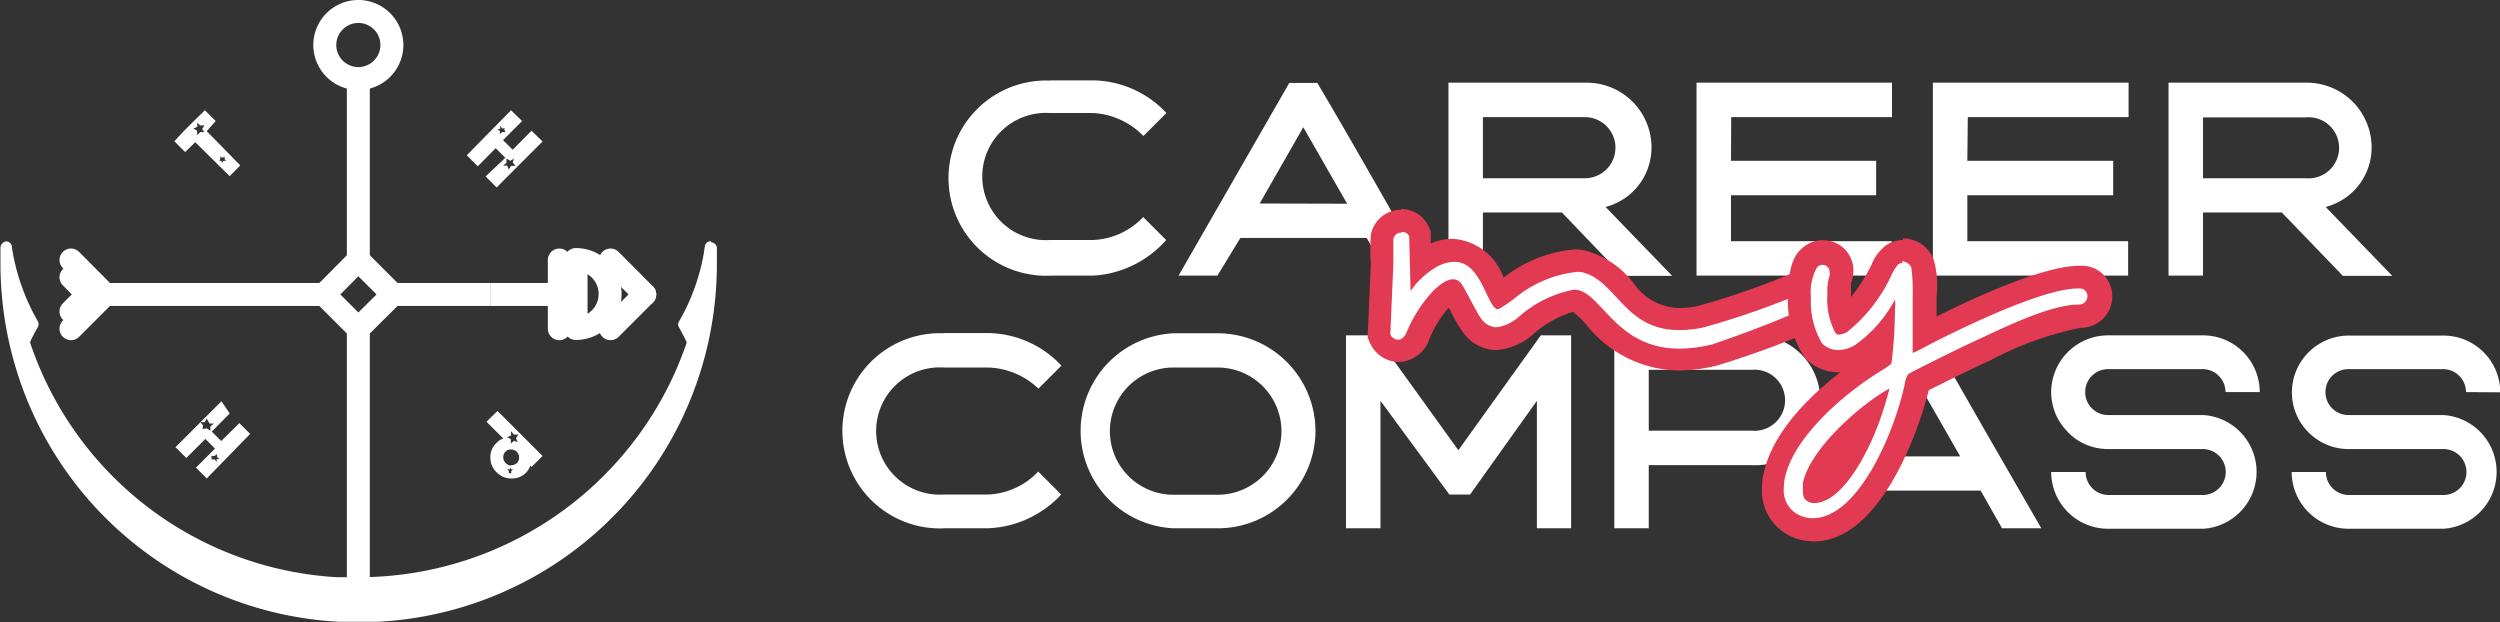 <svg xmlns="http://www.w3.org/2000/svg" viewBox="0 0 108.84 27.09"><rect x="0" y="0" width="108.84" height="27.09" fill="#333333" stroke="none"/><defs><style>.cls-1,.cls-3,.cls-4,.cls-5{fill:none;}.cls-1{stroke:#231f20;stroke-width:0.2px;}.cls-1,.cls-4,.cls-5{stroke-miterlimit:10;}.cls-2{fill:#fff;}.cls-3,.cls-4,.cls-5{stroke:#fff;}.cls-3,.cls-5{stroke-linecap:round;}.cls-3{stroke-linejoin:round;}.cls-6{fill:#e23a52;}</style></defs><g id="Layer_2" data-name="Layer 2"><g id="Logo_Small" data-name="Logo Small"><path class="cls-1" d="M14.15,2A1.46,1.46,0,1,1,15.6,3.41,1.45,1.45,0,0,1,14.15,2Z"/><path class="cls-2" d="M15.6,27l-.83,0A15.43,15.43,0,0,1,.13,11.49c0-.25,0-.49,0-.74a.13.13,0,0,1,.13-.12h0a.13.13,0,0,1,.12.12,15.32,15.32,0,0,0,.76,4.08A15.14,15.14,0,0,0,14.67,25.22q.47,0,.93,0A15.21,15.21,0,0,0,30.06,14.83a14.92,14.92,0,0,0,.75-4.08.14.14,0,0,1,.13-.12.12.12,0,0,1,.12.12c0,.25,0,.49,0,.74A15.43,15.43,0,0,1,16.44,27Z"/><path class="cls-2" d="M30.94,10.76c0,.24,0,.48,0,.73a15,15,0,0,1-.53,4h0a15.34,15.34,0,0,1-14,11.34h0c-.27,0-.55,0-.83,0s-.55,0-.83,0h0a15.36,15.36,0,0,1-14-11.34h0a15.42,15.42,0,0,1-.52-4c0-.25,0-.49,0-.73A15.17,15.17,0,0,0,1,14.87,15.36,15.36,0,0,0,14.66,25.35c.31,0,.63,0,.94,0A15.37,15.37,0,0,0,30.18,14.87a15.56,15.56,0,0,0,.76-4.11m0-.25a.25.25,0,0,0-.25.24A15.09,15.09,0,0,1,15.6,25.13q-.47,0-.93,0A15,15,0,0,1,1.27,14.79a14.71,14.71,0,0,1-.75-4,.25.25,0,0,0-.25-.24h0a.24.24,0,0,0-.25.24c0,.24,0,.49,0,.74a15.74,15.74,0,0,0,.53,4A15.55,15.55,0,0,0,14.76,27.07c.28,0,.56,0,.84,0s.57,0,.85,0A15.56,15.56,0,0,0,30.68,15.54a15.74,15.74,0,0,0,.53-4c0-.25,0-.5,0-.74a.25.25,0,0,0-.25-.24Z"/><path class="cls-2" d="M1,15a.13.13,0,0,1-.11-.09,15.62,15.62,0,0,1-.77-4.14.14.14,0,0,1,.11-.13h0a.13.13,0,0,1,.12.11A9.11,9.11,0,0,0,1.54,14a.15.15,0,0,1,0,.13c-.14.25-.28.5-.4.77A.12.12,0,0,1,1,15Z"/><path class="cls-2" d="M.27,10.76a9.5,9.5,0,0,0,1.16,3.33c-.14.25-.28.51-.4.78a15.17,15.17,0,0,1-.76-4.11m0-.25h0a.24.24,0,0,0-.22.26,15.51,15.51,0,0,0,.77,4.17.26.26,0,0,0,.23.18H1A.25.25,0,0,0,1.26,15a6.84,6.84,0,0,1,.39-.76.28.28,0,0,0,0-.25A9.29,9.29,0,0,1,.51,10.72a.24.24,0,0,0-.24-.21Z"/><path class="cls-1" d="M17.06,2A1.46,1.46,0,1,1,15.6.5,1.46,1.46,0,0,1,17.06,2Z"/><path class="cls-2" d="M30.18,15a.15.15,0,0,1-.12-.07c-.12-.27-.25-.52-.39-.77a.11.11,0,0,1,0-.13,9.38,9.38,0,0,0,1.15-3.28.13.13,0,0,1,.12-.11h0a.12.12,0,0,1,.11.13,15.22,15.22,0,0,1-.76,4.14.13.13,0,0,1-.12.09Z"/><path class="cls-2" d="M30.94,10.76a15.56,15.56,0,0,1-.76,4.11,7.22,7.22,0,0,0-.41-.78,9.32,9.32,0,0,0,1.17-3.33m0-.25a.26.26,0,0,0-.25.21A9.07,9.07,0,0,1,29.56,14a.23.23,0,0,0,0,.25c.14.25.27.5.39.76a.25.25,0,0,0,.23.15h0a.28.28,0,0,0,.23-.18,15.91,15.91,0,0,0,.77-4.17.25.25,0,0,0-.23-.26Zm0,.5Z"/><path class="cls-3" d="M17.06,2A1.46,1.46,0,1,1,15.6.5,1.46,1.46,0,0,1,17.06,2Z"/><line class="cls-4" x1="15.6" y1="25.38" x2="15.6" y2="14.31"/><line class="cls-4" x1="15.6" y1="11.32" x2="15.6" y2="3.41"/><line class="cls-4" x1="14.11" y1="12.82" x2="15.6" y2="11.32"/><line class="cls-4" x1="17.1" y1="12.82" x2="15.6" y2="11.32"/><line class="cls-4" x1="14.11" y1="12.82" x2="15.6" y2="14.31"/><line class="cls-4" x1="17.1" y1="12.82" x2="15.6" y2="14.31"/><line class="cls-5" x1="4.58" y1="12.82" x2="3.09" y2="11.32"/><line class="cls-5" x1="4.58" y1="12.82" x2="3.09" y2="14.31"/><line class="cls-5" x1="3.83" y1="12.82" x2="3.09" y2="12.07"/><line class="cls-5" x1="3.83" y1="12.82" x2="3.09" y2="13.56"/><line class="cls-5" x1="28.07" y1="12.82" x2="26.58" y2="11.32"/><line class="cls-5" x1="28.07" y1="12.82" x2="26.58" y2="14.31"/><line class="cls-5" x1="24.35" y1="11.32" x2="24.35" y2="14.31"/><line class="cls-4" x1="21.37" y1="12.82" x2="24.35" y2="12.82"/><polyline class="cls-4" points="25.07 14.31 25.07 14.3 25.07 11.33 25.07 11.32"/><path class="cls-3" d="M26.56,12.82a1.49,1.49,0,0,1-1.49,1.48v-3A1.49,1.49,0,0,1,26.56,12.82Z"/><line class="cls-4" x1="4.58" y1="12.82" x2="14.11" y2="12.82"/><line class="cls-4" x1="17.1" y1="12.82" x2="21.37" y2="12.82"/><path class="cls-2" d="M7.59,6.15,8,5.71l.48-.48.44-.43.47.47L9,5.71,10.46,7.2,10,7.67,8.5,6.19l-.44.43Zm2,.66v.1L9.55,7h.1l0,.1L9.74,7l.11,0-.07-.07,0-.11-.1.05Zm-1-1.47,0,.18-.17.08.16.09,0,.19.14-.13.18,0L8.8,5.62l.1-.16-.19,0Z"/><path class="cls-2" d="M22.25,4.8l.48.47-.83.83.42.42.82-.83.48.47-2,2-.48-.48L22,6.87l-.42-.42-.78.79-.48-.48ZM22,5.59h-.14l-.08-.12,0,.14-.13,0,.11.09v.13l.11-.08.13,0-.05-.13Zm.38,1.32L22.21,7l-.16-.1,0,.19-.15.12.18,0,.07.17.1-.16h.19l-.12-.15Z"/><path class="cls-2" d="M9,20.83l-.47-.47.83-.83-.42-.42-.83.83-.47-.47,2-2L10,18l-.78.79.41.41.79-.78.47.47ZM9.21,20h.14l.08.12,0-.13.13,0-.11-.09v-.13l-.11.08-.13,0,0,.13Zm-.39-1.32L9,18.65l.16.1,0-.19.15-.12-.19,0L9,18.22l-.09.16-.19,0,.12.14Z"/><path class="cls-2" d="M23.62,19.85l-.48.48-.05-.06a.89.89,0,0,1-.19.31.85.85,0,0,1-.64.25.87.87,0,0,1-.64-.27.85.85,0,0,1-.27-.64.82.82,0,0,1,.26-.63.75.75,0,0,1,.3-.2l-.73-.73.48-.47Zm-1.08-.6-.08-.17.11-.16-.2,0-.12-.15,0,.19-.17.07.16.09v.19l.14-.12Zm-.28,1a.32.32,0,0,0,.24-.09.33.33,0,0,0,.1-.25.35.35,0,0,0-.1-.24.33.33,0,0,0-.25-.1.29.29,0,0,0-.24.09.33.33,0,0,0-.1.25.33.33,0,0,0,.1.24A.33.33,0,0,0,22.26,20.27Zm0,.36v-.11l.08-.07-.1,0,0-.09-.05.09-.11,0,.07.07,0,.1.1,0Z"/><path class="cls-2" d="M45.72,3.5h1.85a4.44,4.44,0,0,1,3.21,1.42l-1,1a3.31,3.31,0,0,0-2.19-1H45.7a2.77,2.77,0,1,0,0,5.53h1.87a3.18,3.18,0,0,0,2.2-1l1,1A4.59,4.59,0,0,1,47.6,12H45.75a4.25,4.25,0,1,1,0-8.49Z"/><path class="cls-2" d="M51.31,12c1.61-2.79,3.21-5.6,4.82-8.39h1.22C59,6.39,60.57,9.2,62.18,12H60.44l-.94-1.64H54L53,12Zm7.34-3.13L56.74,5.54l-1.9,3.32Z"/><path class="cls-2" d="M63.06,12V3.6h6a2.82,2.82,0,0,1,2.84,2.83,2.67,2.67,0,0,1-2,2.58h0l2.9,3H70.64L68,9.25H64.56V12Zm1.5-4.24H69A1.33,1.33,0,1,0,69,5.1H64.56Z"/><path class="cls-2" d="M75.36,7h6.32v1.5H75.36v2h7V12H73.86V3.6h8.51V5.1h-7Z"/><path class="cls-2" d="M85.65,7H92v1.5H85.65v2h7V12H84.15V3.6h8.52V5.1h-7Z"/><path class="cls-2" d="M94.41,12V3.6h6a2.82,2.82,0,0,1,2.84,2.83,2.67,2.67,0,0,1-2,2.58h0l2.9,3H102L99.34,9.25H95.91V12Zm1.5-4.24h4.48a1.33,1.33,0,1,0,0-2.65H95.91Z"/><path class="cls-2" d="M41.1,14.5H43a4.44,4.44,0,0,1,3.21,1.42l-1,1A3.31,3.31,0,0,0,43,16H41.08a2.77,2.77,0,1,0,0,5.53H43a3.18,3.18,0,0,0,2.2-1l1,1A4.59,4.59,0,0,1,43,23H41.13a4.25,4.25,0,1,1,0-8.49Z"/><path class="cls-2" d="M57.27,18.75A4.25,4.25,0,0,1,53,23H51.09a4.25,4.25,0,0,1,0-8.49H53A4.26,4.26,0,0,1,57.27,18.75Zm-1.48,0A2.78,2.78,0,0,0,53,16H51.09a2.77,2.77,0,0,0,0,5.54H53A2.78,2.78,0,0,0,55.79,18.75Z"/><path class="cls-2" d="M64,21.53H63.1l-3-4.08V23h-1.5V14.6h1.29l3.6,5,3.59-5H68.4V23H66.91V17.45Z"/><path class="cls-2" d="M76.25,14.6a2.83,2.83,0,1,1,0,5.65H71.78V23h-1.5V14.6Zm-4.47,4.15h4.49a1.33,1.33,0,1,0,0-2.65H71.78Z"/><path class="cls-2" d="M78,23l4.83-8.39h1.22c1.59,2.79,3.21,5.6,4.82,8.39H87.16l-.93-1.64H80.7L79.76,23Zm7.34-3.13-1.9-3.32-1.91,3.32Z"/><path class="cls-2" d="M96.89,17.07a1,1,0,0,0-1-1H91.78a1,1,0,0,0-1,1,1,1,0,0,0,1,1h4.14a2.48,2.48,0,0,1,0,4.95H91.78a2.48,2.48,0,0,1-2.48-2.47h1.5a1,1,0,0,0,1,1H95.9a1,1,0,0,0,0-2H91.77a2.44,2.44,0,0,1-1.71-.7L90,18.78a2.45,2.45,0,0,1-.7-1.71,2.48,2.48,0,0,1,2.47-2.47h4.14a2.47,2.47,0,0,1,2.47,2.47Z"/><path class="cls-2" d="M107.36,17.07a1,1,0,0,0-1-1h-4.12a1,1,0,0,0-1,1,1,1,0,0,0,1,1h4.13a2.48,2.48,0,0,1,0,4.95h-4.12a2.48,2.48,0,0,1-2.48-2.47h1.49a1,1,0,0,0,1,1h4.12a1,1,0,1,0,0-2h-4.13a2.46,2.46,0,0,1-1.72-.7l-.06-.06a2.45,2.45,0,0,1-.69-1.71,2.48,2.48,0,0,1,2.47-2.47h4.13a2.47,2.47,0,0,1,2.47,2.47Z"/><path class="cls-2" d="M73.12,15.65a4.73,4.73,0,0,1-3.69-1.86c-.35-.38-.66-.71-.91-.71s-.73.08-2.09,1.08a2.26,2.26,0,0,1-1.28.56,1.3,1.3,0,0,1-1-.51,6.3,6.3,0,0,1-.56-1c-.13-.23-.31-.58-.37-.66a4.06,4.06,0,0,0-1.45,2,.94.94,0,0,1-.87.69.87.87,0,0,1-.79-.54l0-.11.14-3.18a10.78,10.78,0,0,1,0-1.16.82.82,0,0,1,1.56-.17l0,.09,0,1.27a2.71,2.71,0,0,1,.45-.3,2.21,2.21,0,0,1,1-.26c1.07,0,1.54,1,1.85,1.65l.15.3.33-.25a5.47,5.47,0,0,1,2.91-1.24,1.38,1.38,0,0,1,.48.06,3.46,3.46,0,0,1,1.7,1.22,3,3,0,0,0,2.36,1.27,4.09,4.09,0,0,0,1-.12,34.87,34.87,0,0,0,4.57-1.63,1.18,1.18,0,0,1,.43-.09.83.83,0,0,1,.85.83.85.85,0,0,1-.3.64,43.76,43.76,0,0,1-5,1.91A7,7,0,0,1,73.12,15.65Z"/><path class="cls-6" d="M61.06,10.1a.3.3,0,0,1,.29.2l.06,2.37a3.58,3.58,0,0,1,1.15-1.06,1.65,1.65,0,0,1,.76-.21c1.06,0,1.33,1.54,1.75,2,.05,0,.08.07.12.07s.27-.12.75-.48a5.08,5.08,0,0,1,2.61-1.14,1,1,0,0,1,.32,0c1.5.35,1.85,2.52,4.22,2.52a4.9,4.9,0,0,0,1.13-.13,35.66,35.66,0,0,0,4.63-1.65.5.5,0,0,1,.24-.06.33.33,0,0,1,.35.33.3.3,0,0,1-.12.25A51.09,51.09,0,0,1,74.52,15a6.46,6.46,0,0,1-1.4.18c-2.84,0-3.42-2.57-4.59-2.57a5,5,0,0,0-2.39,1.17,1.86,1.86,0,0,1-1,.47.86.86,0,0,1-.62-.33c-.21-.24-.75-1.4-.93-1.61a.44.44,0,0,0-.33-.15c-.62,0-1.55,1.19-2,2.25-.1.27-.25.38-.4.38a.38.38,0,0,1-.33-.24l.13-3.06c0-.53,0-1,0-1.07a.34.34,0,0,1,.33-.29m0-1a1.34,1.34,0,0,0-1.31,1.1v0h0a8.77,8.77,0,0,0,0,1.24l-.13,3v.24l.09.21a1.39,1.39,0,0,0,1.25.84,1.45,1.45,0,0,0,1.34-1,4.75,4.75,0,0,1,.84-1.36l.07.11a5.68,5.68,0,0,0,.63,1.06,1.79,1.79,0,0,0,1.37.67,2.73,2.73,0,0,0,1.58-.66,4.5,4.5,0,0,1,1.76-1,3.48,3.48,0,0,1,.58.55,5.22,5.22,0,0,0,4.05,2,7.2,7.2,0,0,0,1.62-.21,39.7,39.7,0,0,0,5.24-2,1.33,1.33,0,0,0-.89-2.34,1.51,1.51,0,0,0-.64.14A34.55,34.55,0,0,1,74,13.3a3.41,3.41,0,0,1-.9.11,2.47,2.47,0,0,1-2-1.11,4,4,0,0,0-2-1.37,1.82,1.82,0,0,0-.58-.07,5.8,5.8,0,0,0-3.06,1.23,2.52,2.52,0,0,0-2.17-1.69,2.36,2.36,0,0,0-1,.2v-.53l-.08-.18a1.31,1.31,0,0,0-1.2-.79Z"/><path class="cls-2" d="M79,23.07a1.69,1.69,0,0,1-.56-.09,1.66,1.66,0,0,1-1.2-1.72,2.53,2.53,0,0,1,.08-.63c.44-1.88,2.62-3.81,4.36-4.89l.28-.17c0-.21.06-.6.08-1a3.8,3.8,0,0,1-1,.84,1.9,1.9,0,0,1-1,.31A1.47,1.47,0,0,1,79,15.25a4.16,4.16,0,0,1-.61-2.38,2.62,2.62,0,0,1,.4-1.65.87.87,0,0,1,.61-.26.79.79,0,0,1,.8.81,1,1,0,0,1-.08.4,2.64,2.64,0,0,0,0,.53,4.45,4.45,0,0,0,.14,1.23h0a6.85,6.85,0,0,0,1.68-2.22c.29-.57.39-.63.47-.68a.8.8,0,0,1,.47-.15,1,1,0,0,1,.87.57c0,.09.1.23.1,1.45,0,.6,0,1.29,0,1.7l.08,0c1.11-.58,4.93-2.49,6.65-2.49h.13a.82.82,0,0,1,.81.83.87.87,0,0,1-.89.87,14.14,14.14,0,0,0-4.09,1.45l-.22.1c-.66.3-2.28,1.1-2.72,1.34,0,.05,0,.12,0,.2C82.91,19.26,81.23,23.07,79,23.07Zm0-1.75a.58.58,0,0,0,.19,0c.59-.22,1.49-1.45,2.14-3.2a6.7,6.7,0,0,0-2.35,3c0,.05,0,.15,0,.23v0Z"/><path class="cls-6" d="M82.8,11.38a.46.46,0,0,1,.41.26,7.44,7.44,0,0,1,.06,1.26c0,.84,0,1.8,0,2s0,.38,0,.47v0A8.24,8.24,0,0,0,84,15c.72-.37,4.79-2.44,6.45-2.44h.08a.33.33,0,0,1,.35.33.37.37,0,0,1-.39.37c-1.26,0-3.39,1.07-4.52,1.59-.72.33-2.79,1.36-2.9,1.44a1.24,1.24,0,0,0-.15.46c-.49,2.23-2.07,5.81-4,5.81a1.39,1.39,0,0,1-.4-.06,1.19,1.19,0,0,1-.86-1.25,2.14,2.14,0,0,1,.06-.5c.41-1.75,2.54-3.6,4.15-4.59.34-.21.46-.3.48-.36a19.79,19.79,0,0,0,.15-2.34,1.64,1.64,0,0,0,0-.42h0A5.68,5.68,0,0,1,80.79,15a1.44,1.44,0,0,1-.76.24,1,1,0,0,1-.71-.3,3.58,3.58,0,0,1-.48-2,2.23,2.23,0,0,1,.26-1.29.33.33,0,0,1,.25-.12.3.3,0,0,1,.3.31.32.32,0,0,1,0,.17,2.07,2.07,0,0,0-.09.76,3.13,3.13,0,0,0,.35,1.73.21.21,0,0,0,.15.07.92.92,0,0,0,.36-.12,6.8,6.8,0,0,0,1.92-2.46,2,2,0,0,1,.3-.48.35.35,0,0,1,.19-.06m-.6,5.48c-1.29.72-3.44,2.64-3.74,4.1,0,.1,0,.22,0,.33a.78.78,0,0,0,.06.33.52.52,0,0,0,.47.21,1,1,0,0,0,.37-.08c1-.36,2.17-2.31,2.78-4.57l.09-.32m.6-6.48a1.29,1.29,0,0,0-.79.26,2,2,0,0,0-.59.81,7.54,7.54,0,0,1-.89,1.41V12.7a3.38,3.38,0,0,1,0-.39,1.38,1.38,0,0,0,.1-.54,1.31,1.31,0,0,0-1.3-1.31,1.33,1.33,0,0,0-1,.41c-.14.13-.55.55-.55,2a4.51,4.51,0,0,0,.73,2.7,2,2,0,0,0,1.46.64h.09c-1.24.95-2.91,2.53-3.32,4.33a2.53,2.53,0,0,0-.09.72,2.18,2.18,0,0,0,1.58,2.21,2.48,2.48,0,0,0,.68.1c2.86,0,4.54-4.73,5-6.58.59-.3,1.89-.94,2.5-1.22l.22-.1a14.25,14.25,0,0,1,3.9-1.4h0a1.36,1.36,0,0,0,1.37-1.37,1.32,1.32,0,0,0-1.28-1.33h-.15c-1.57,0-4.63,1.41-6.22,2.21,0-.29,0-.59,0-.88a4.08,4.08,0,0,0-.14-1.65,1.44,1.44,0,0,0-1.33-.87Z"/></g></g></svg>